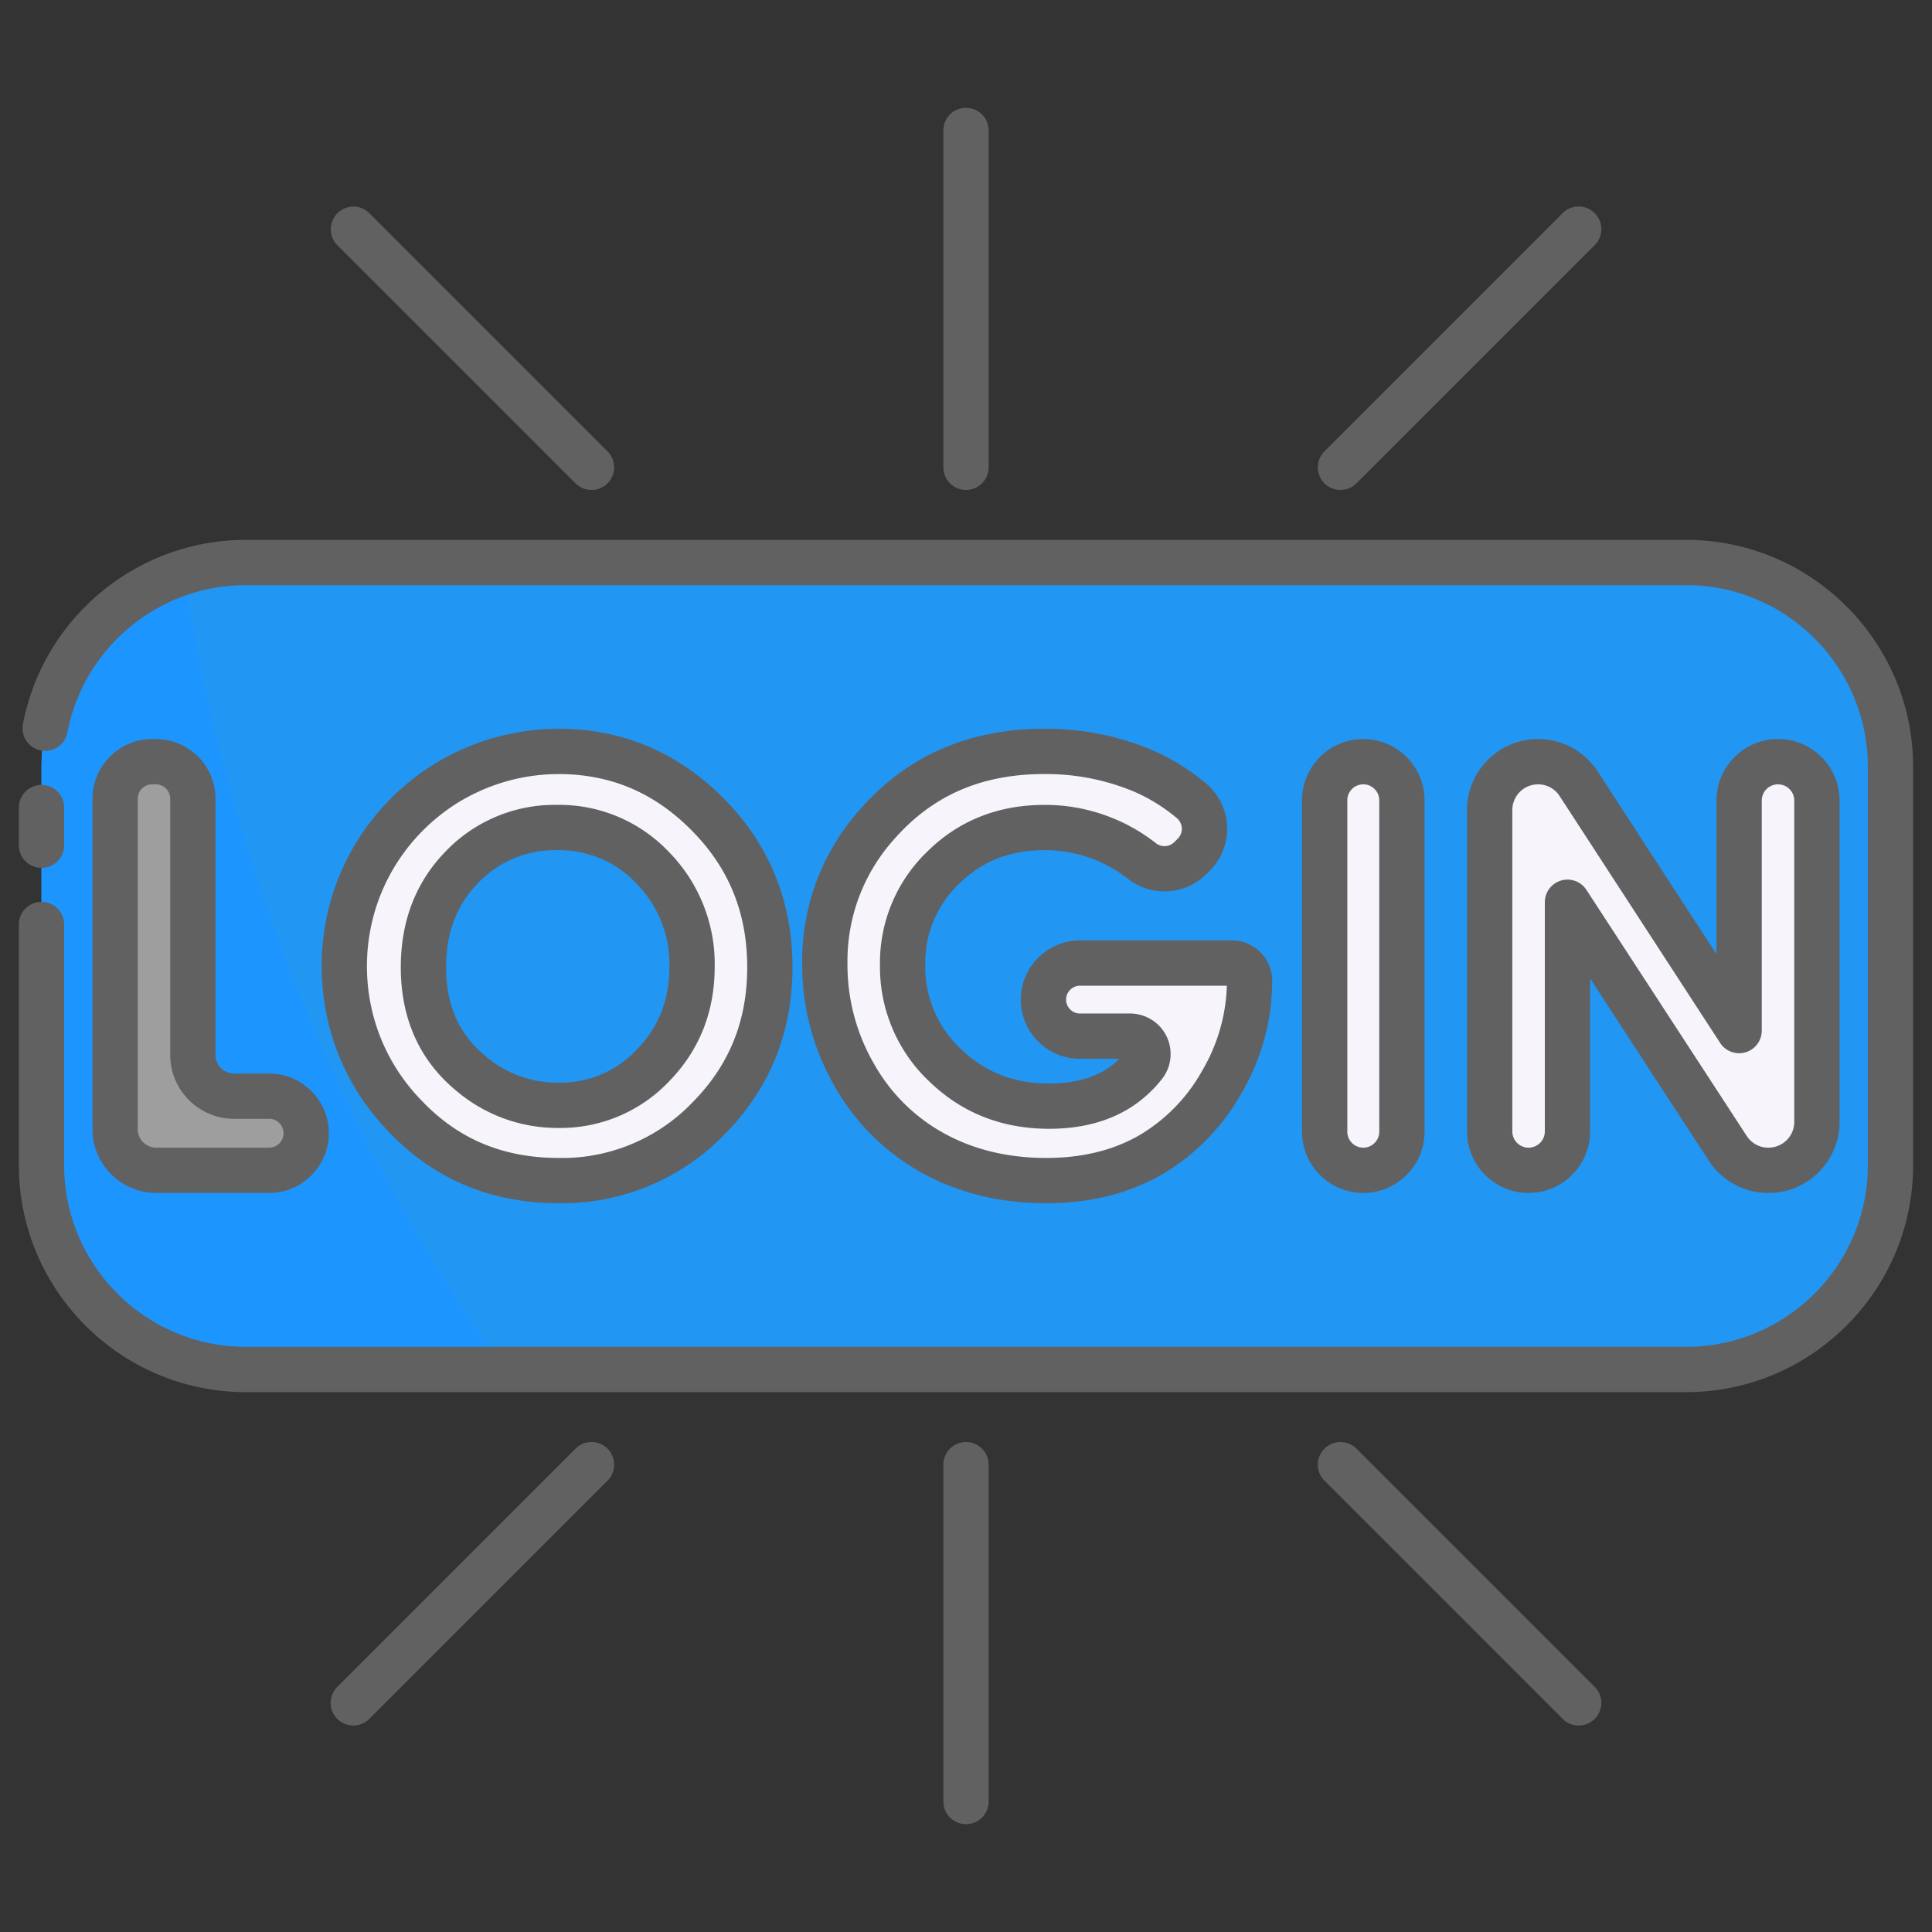 <?xml version="1.0" encoding="iso-8859-1"?>

<svg xmlns="http://www.w3.org/2000/svg" version="1.1" xmlns:xlink="http://www.w3.org/1999/xlink" xmlns:svgjs="http://svgjs.com/svgjs" width="512" height="512" x="0" y="0" viewBox="0 0 512 512" style="enable-background:new 0 0 512 512" xml:space="preserve" class=""><rect x="0" y="0" width="512" height="512" fill="#333333" stroke="none"/><g><path fill="#2196f3" d="M65.15 149.072h381.7c29.906 0 54.15 24.244 54.15 54.15v105.556c0 29.906-24.244 54.15-54.15 54.15H65.15c-29.906 0-54.15-24.244-54.15-54.15V203.222c0-29.906 24.244-54.15 54.15-54.15z" data-original="#f5d367" class=""></path><path fill="#f7f5fb" d="M40.328 201.855h.957c5.428 0 9.828 4.4 9.828 9.828v67.897c0 6.025 4.885 10.91 10.91 10.91h9.297c5.428 0 9.828 4.4 9.828 9.828 0 5.427-4.4 9.827-9.828 9.827H41.41c-6.025 0-10.91-4.885-10.91-10.91v-87.552c0-5.428 4.4-9.828 9.828-9.828zM152.056 199.267c13.584.912 25.391 6.412 35.42 16.501 11.025 11.091 16.538 24.612 16.538 40.563 0 15.803-5.439 29.177-16.317 40.121a53.75 53.75 0 0 1-39.594 16.417c-16.255 0-29.76-5.619-40.516-16.858-22.067-22.465-21.745-58.565.72-80.633a57.033 57.033 0 0 1 9.604-7.592 57.392 57.392 0 0 1 34.145-8.519zm-4.322 20.035a33.99 33.99 0 0 0-25.277 10.454c-6.829 6.969-10.243 15.828-10.243 26.576 0 11.975 4.299 21.447 12.897 28.416a35.351 35.351 0 0 0 22.991 8.171 33.575 33.575 0 0 0 24.982-10.601c6.878-7.067 10.317-15.779 10.318-26.134a36.175 36.175 0 0 0-10.391-26.171 33.898 33.898 0 0 0-25.277-10.711zM316.327 226.538l-.833.823a9.698 9.698 0 0 1-12.704.939 41.36 41.36 0 0 0-26.009-8.999c-10.661 0-19.589 3.534-26.784 10.601a34.76 34.76 0 0 0-10.794 25.766 35.67 35.67 0 0 0 11.201 26.576c7.468 7.264 16.68 10.896 27.636 10.896 7.124 0 13.131-1.497 18.02-4.491a27.469 27.469 0 0 0 7.066-6.3 4.734 4.734 0 0 0-3.614-7.76h-13.306c-5.346 0-9.681-4.334-9.681-9.681 0-5.346 4.334-9.681 9.681-9.681h40.229a4.716 4.716 0 0 1 4.714 4.564 53.025 53.025 0 0 1-7.362 26.944 51.477 51.477 0 0 1-19.067 19.435c-7.803 4.466-16.956 6.699-27.459 6.699-11.239 0-21.263-2.442-30.072-7.325a53.583 53.583 0 0 1-20.907-20.87 58.2 58.2 0 0 1-7.693-29.226 54.32 54.32 0 0 1 14.208-37.397c11.238-12.613 25.863-18.919 43.875-18.919a66.828 66.828 0 0 1 26.428 5.227 51.951 51.951 0 0 1 12.555 7.791c4.14 3.403 4.738 9.519 1.335 13.659a9.314 9.314 0 0 1-.663.729zM361.284 201.855c5.651 0 10.233 4.581 10.233 10.233v87.825c0 5.651-4.581 10.233-10.233 10.233s-10.233-4.581-10.233-10.233v-87.825c.001-5.652 4.582-10.233 10.233-10.233zM407.598 201.855c4.338 0 8.382 2.194 10.746 5.831l42.543 65.43v-60.955c0-5.692 4.614-10.306 10.306-10.306 5.692 0 10.306 4.614 10.306 10.306v85.165c0 7.079-5.739 12.818-12.818 12.818h-.063c-4.334 0-8.374-2.19-10.74-5.822l-42.486-65.218v60.734c0 5.692-4.614 10.306-10.306 10.306-5.692 0-10.306-4.614-10.306-10.306v-85.165c0-7.079 5.739-12.818 12.818-12.818z" data-original="#f7f5fb" class=""></path><path fill="#1d95ff" d="M133.48 362.93H65.15c-29.906-.001-54.149-24.244-54.15-54.15V203.22c-.001-23.565 15.233-44.427 37.68-51.6a497.204 497.204 0 0 0 84.8 211.31z" data-original="#e2c061" class=""></path><path fill="#9e9e9e" d="M40.328 201.855h.957c5.428 0 9.828 4.4 9.828 9.828v67.897c0 6.025 4.885 10.91 10.91 10.91h9.297c5.428 0 9.828 4.4 9.828 9.828 0 5.427-4.4 9.827-9.828 9.827H41.41c-6.025 0-10.91-4.885-10.91-10.91v-87.552c0-5.428 4.4-9.828 9.828-9.828z" data-original="#e4e3e8" class=""></path><path d="M446.85 368.93H65.15C31.984 368.929 5.001 341.945 5 308.78V245a6 6 0 1 1 12 0v63.78c.001 26.549 21.601 48.148 48.15 48.149h381.7c26.549-.001 48.149-21.601 48.15-48.149V203.22c-.001-26.549-21.602-48.149-48.15-48.15H65.15c-23.049 0-42.936 16.429-47.288 39.063a5.998 5.998 0 0 1-7.025 4.759 6 6 0 0 1-4.759-7.025c5.436-28.274 30.279-48.797 59.072-48.797h381.7c33.166.001 60.149 26.984 60.15 60.15v105.56c-.001 33.165-26.984 60.149-60.15 60.15z" fill="#616161" data-original="#000000" class=""></path><path d="M11 230a6 6 0 0 1-6-6v-10a6 6 0 0 1 12 0v10a6 6 0 0 1-6 6zM71.32 316.145H41.41c-9.324 0-16.91-7.585-16.91-16.909v-87.553c0-8.728 7.1-15.828 15.828-15.828h.957c8.728 0 15.828 7.1 15.828 15.828v67.897a4.916 4.916 0 0 0 4.91 4.91h9.297c8.728 0 15.828 7.1 15.828 15.827-.001 8.728-7.101 15.828-15.828 15.828zm-30.992-108.29a3.833 3.833 0 0 0-3.828 3.828v87.553a4.915 4.915 0 0 0 4.91 4.909h29.91a3.832 3.832 0 0 0 3.828-3.828 3.832 3.832 0 0 0-3.828-3.826h-9.297c-9.324 0-16.91-7.586-16.91-16.91v-67.897a3.833 3.833 0 0 0-3.828-3.828h-.957zM149.01 318.877c-.32 0-.638-.003-.958-.008-17.856-.013-32.93-6.307-44.8-18.71-11.741-11.952-18.155-27.835-18.005-44.667s6.846-32.598 18.854-44.394a63.161 63.161 0 0 1 10.614-8.391c11.372-7.068 24.416-10.326 37.743-9.426 15.018 1.008 28.232 7.15 39.273 18.258 12.131 12.204 18.282 27.274 18.283 44.792 0 17.371-6.077 32.293-18.062 44.351-11.169 11.575-26.793 18.194-42.942 18.195zm-.86-113.741c-9.579 0-18.872 2.649-27.072 7.746a51.115 51.115 0 0 0-8.567 6.776c-9.722 9.55-15.143 22.313-15.264 35.94s5.071 26.485 14.621 36.207c9.719 10.154 21.554 15.063 36.235 15.063l.103.001c13.191.24 26.012-5.091 35.174-14.584 9.868-9.93 14.635-21.669 14.635-35.955 0-14.434-4.839-26.319-14.793-36.333-9.049-9.104-19.375-13.927-31.566-14.745a53.544 53.544 0 0 0-3.506-.116zm.441 93.787c-.167 0-.333-.001-.5-.004-.123.002-.247.002-.37.002a41.387 41.387 0 0 1-26.446-9.562c-9.974-8.082-15.061-19.211-15.061-33.028 0-12.323 4.022-22.677 11.958-30.775 7.66-7.988 18.449-12.471 29.58-12.255a39.982 39.982 0 0 1 29.584 12.554c7.899 8.049 12.294 19.12 12.065 30.394-.015 11.877-4.045 22.043-11.979 30.215a39.665 39.665 0 0 1-28.831 12.459zm-.488-12.004.088.001c7.717.1 15.22-3.06 20.518-8.707l.076-.079c5.798-5.958 8.617-13.138 8.617-21.95l.001-.131c.177-8.1-2.982-16.056-8.668-21.829a10.206 10.206 0 0 1-.103-.107c-5.369-5.729-12.949-8.929-20.801-8.815a8.74 8.74 0 0 1-.229 0c-7.823-.16-15.403 2.966-20.814 8.608-5.785 5.903-8.574 13.222-8.574 22.421 0 10.164 3.492 17.933 10.675 23.755 5.327 4.431 11.983 6.835 18.831 6.835.106 0 .211 0 .317-.002zM277.263 318.869c-12.217 0-23.313-2.718-32.981-8.078a59.504 59.504 0 0 1-23.244-23.204c-5.562-9.714-8.496-20.84-8.447-32.111-.202-15.384 5.4-30.11 15.778-41.471 12.323-13.832 28.592-20.873 48.306-20.873l.565-.002a72.369 72.369 0 0 1 28.188 5.698 58.065 58.065 0 0 1 14.086 8.725c3.194 2.625 5.203 6.391 5.611 10.566s-.834 8.259-3.498 11.5c-.333.406-.695.804-1.075 1.18l-.006.006-.833.824c-5.438 5.493-14.278 6.147-20.519 1.476a7.618 7.618 0 0 1-.142-.109c-6.293-5.01-14.191-7.733-22.235-7.693-9.146 0-16.532 2.905-22.616 8.881-5.879 5.595-9.134 13.365-9 21.385v.205a29.726 29.726 0 0 0 9.316 22.105c6.432 6.254 14.103 9.262 23.521 9.262 5.97 0 10.979-1.214 14.886-3.606a21.304 21.304 0 0 0 3.738-2.944h-10.457c-8.646 0-15.681-7.034-15.681-15.681s7.034-15.681 15.681-15.681h40.229a10.671 10.671 0 0 1 10.713 10.565 59.064 59.064 0 0 1-8.156 29.928 57.503 57.503 0 0 1-21.252 21.634c-8.723 4.993-18.965 7.513-30.476 7.513zm-.068-113.739c-.159 0-.317 0-.476.002-16.416 0-29.303 5.532-39.441 16.911-8.374 9.167-12.862 20.981-12.688 33.322v.116a52.265 52.265 0 0 0 6.9 26.212c4.373 7.872 10.792 14.281 18.604 18.601 7.873 4.365 17.011 6.576 27.168 6.576 9.394 0 17.63-1.987 24.479-5.907a45.455 45.455 0 0 0 16.805-17.146l.075-.13a47.053 47.053 0 0 0 6.506-22.458h-38.92c-2.029 0-3.681 1.651-3.681 3.681s1.651 3.681 3.681 3.681h13.306c2.513.014 4.929.895 6.837 2.481a10.66 10.66 0 0 1 3.825 7.267 10.66 10.66 0 0 1-2.381 7.784 33.374 33.374 0 0 1-8.574 7.629c-5.849 3.582-12.965 5.39-21.18 5.39-12.521 0-23.227-4.237-31.819-12.595-8.426-7.938-13.192-19.212-13.019-30.878a40.867 40.867 0 0 1 12.659-30.11c8.254-8.109 18.68-12.254 30.92-12.254 10.699-.047 21.24 3.568 29.657 10.234a3.714 3.714 0 0 0 4.792-.396l.873-.863a3.709 3.709 0 0 0-.256-5.492 46.108 46.108 0 0 0-11.152-6.93c-7.431-3.129-15.361-4.728-23.5-4.728zm39.132 21.408h.01zM361.284 316.145c-8.95 0-16.232-7.282-16.232-16.232v-87.824c0-8.951 7.282-16.233 16.232-16.233s16.232 7.282 16.232 16.233v87.824c.001 8.949-7.282 16.232-16.232 16.232zm0-108.29a4.237 4.237 0 0 0-4.232 4.233v87.824c0 2.334 1.898 4.232 4.232 4.232s4.232-1.898 4.232-4.232v-87.824a4.236 4.236 0 0 0-4.232-4.233zM468.682 316.145c-6.451 0-12.345-3.195-15.83-8.547l-31.459-48.29v40.531c0 8.991-7.315 16.306-16.307 16.306s-16.306-7.314-16.306-16.306v-85.166c0-10.376 8.441-18.818 18.817-18.818 6.395 0 12.292 3.2 15.776 8.561l31.514 48.466v-40.721c0-8.991 7.314-16.306 16.306-16.306s16.307 7.315 16.307 16.306v85.166c0 10.376-8.441 18.818-18.818 18.818zm-53.289-83.041a6 6 0 0 1 5.027 2.726l42.486 65.218a6.794 6.794 0 0 0 5.712 3.097c3.823 0 6.882-3.059 6.882-6.817v-85.166a4.31 4.31 0 0 0-4.307-4.306 4.311 4.311 0 0 0-4.306 4.306v60.955a6 6 0 0 1-11.03 3.271l-42.544-65.43a6.795 6.795 0 0 0-5.716-3.102 6.825 6.825 0 0 0-6.817 6.818v85.166a4.311 4.311 0 0 0 4.306 4.306 4.312 4.312 0 0 0 4.307-4.306v-60.734a5.998 5.998 0 0 1 4.292-5.751 5.947 5.947 0 0 1 1.708-.251zM256 129.848a6 6 0 0 1-6-6V34.569a6 6 0 0 1 12 0v89.279a6 6 0 0 1-6 6zM355.24 129.848a5.998 5.998 0 0 1-4.242-10.242l63.13-63.13a5.999 5.999 0 0 1 8.484 0 5.998 5.998 0 0 1 0 8.485l-63.13 63.13a5.98 5.98 0 0 1-4.242 1.757zM156.76 129.848a5.98 5.98 0 0 1-4.243-1.757l-63.13-63.13a6 6 0 0 1 8.485-8.485l63.13 63.13a6 6 0 0 1-4.242 10.242zM256 483.431a6 6 0 0 1-6-6v-89.278a6 6 0 0 1 12 0v89.278a6 6 0 0 1-6 6zM418.37 457.282a5.979 5.979 0 0 1-4.242-1.758l-63.13-63.13a5.997 5.997 0 0 1 0-8.484 5.997 5.997 0 0 1 8.484 0l63.13 63.13a5.997 5.997 0 0 1 0 8.484 5.979 5.979 0 0 1-4.242 1.758zM93.63 457.282a5.999 5.999 0 0 1-4.243-10.242l63.13-63.13a5.998 5.998 0 0 1 8.485 0 5.999 5.999 0 0 1 0 8.484l-63.13 63.13a5.977 5.977 0 0 1-4.242 1.758z" fill="#616161" data-original="#000000" class=""></path></g></svg>